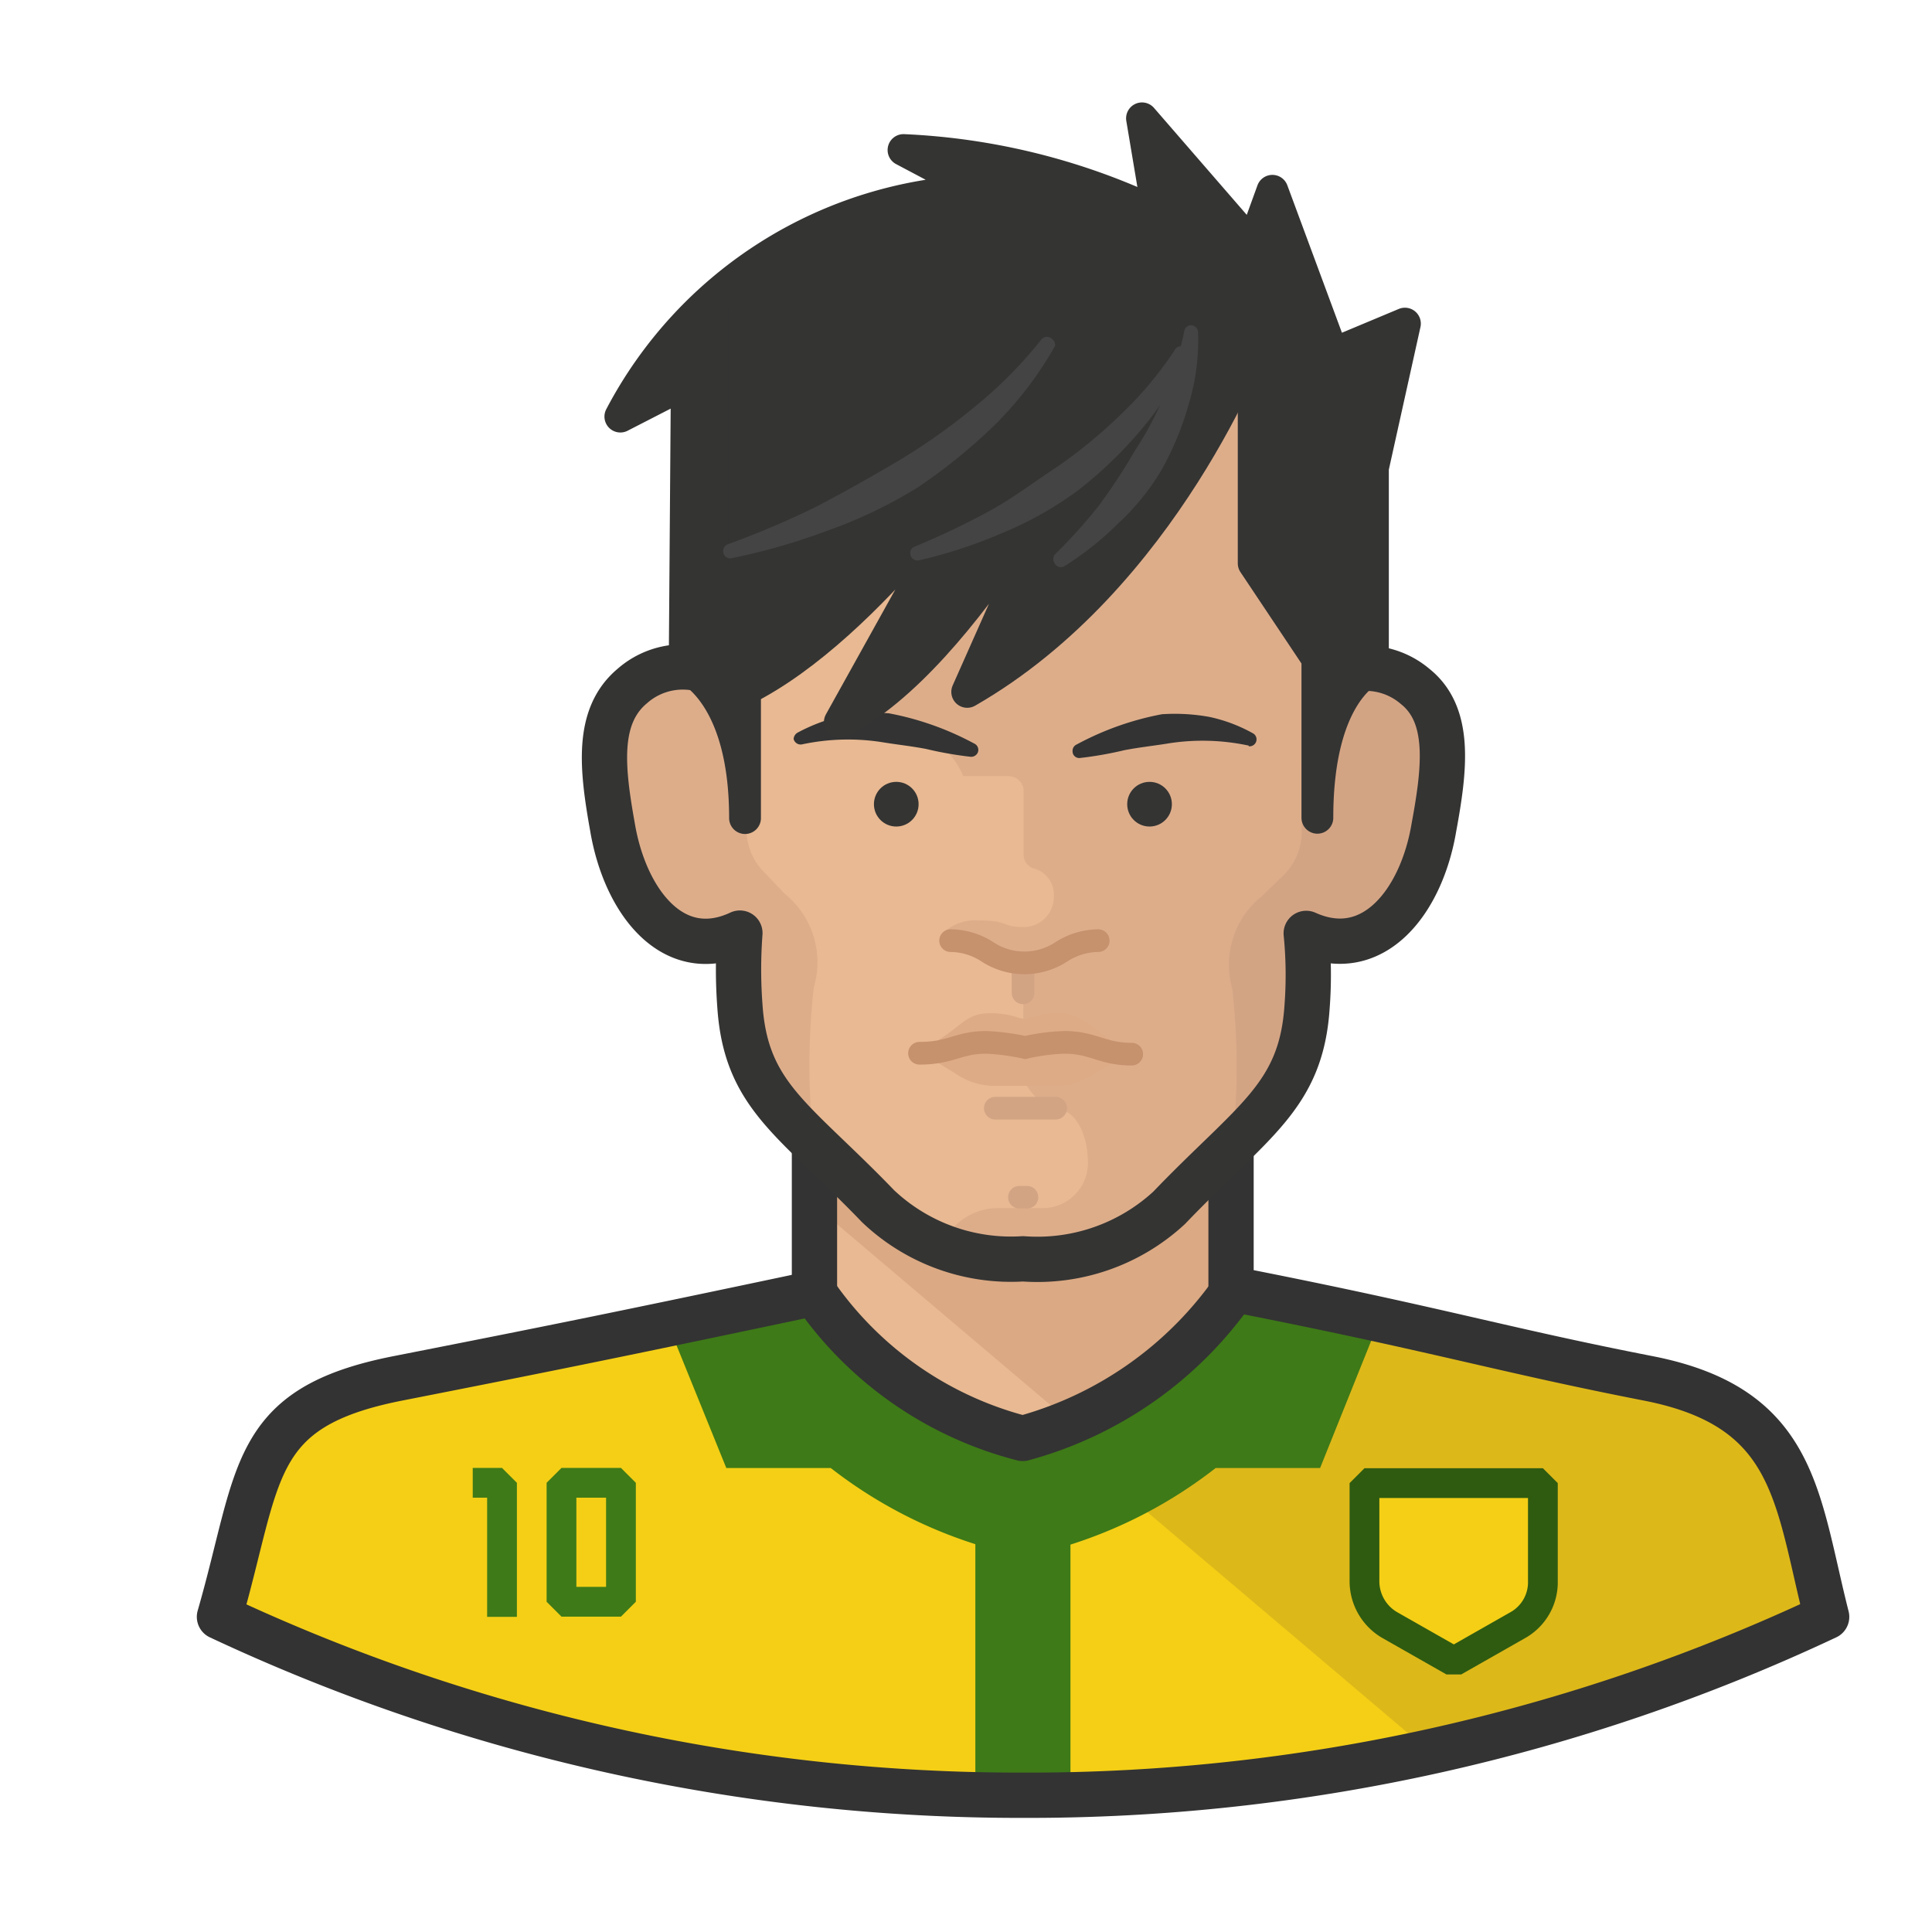 <svg xmlns="http://www.w3.org/2000/svg" viewBox="0 0 128 128"><title>footballer-neymar-jr</title><g id="footballer-neymar-jr"><g id="footballers-neymar-jr"><g id="footballers-neymar-jr-2"><g id="Icons"><path d="M109.18,91.32c-9.86-2-12.18-3.24-25.64-5.88H52c-13.44,2.84-15.78,4-25.64,5.88a16.52,16.52,0,0,0-11.82,15.8,124.86,124.86,0,0,0,53.24,11.82,124.26,124.26,0,0,0,53.24-11.82C120.98,101.2,117.06,93.32,109.18,91.32Z" style="fill:#f4cf16"/><path d="M109.18,91.32c-9.86-2-14.16-3.28-27.6-6a24.64,24.64,0,0,1-13.04,8.52l26.2,22.22a119.32,119.32,0,0,0,26.28-8.96C120.98,101.2,117.06,93.32,109.18,91.32Z" style="fill:#ddb819"/><rect x="64.62" y="94.04" width="6.3" height="24.16" style="fill:#3e7a17"/><path d="M91.42,87.4c-2.48-.54-4.44-1.3-7.88-2H52c-3.42.72-5.4,1.44-7.88,2l4,9.86h6.92a30.739,30.739,0,0,0,12.8,5.88,30.74,30.74,0,0,0,12.7-5.88h6.92Z" style="fill:#3e7a17"/><path d="M53.96,75.58v11.1a25.82,25.82,0,0,0,13.8,8.62,25.82,25.82,0,0,0,13.8-8.62V75.58Z" style="fill:#e8b992"/><path d="M53.96,79.84l17,14.4.42-.16c.52-.2.98-.44,1.48-.64a24.139,24.139,0,0,0,8.7-6.74V75.58H53.96Z" style="fill:#dba983"/><path d="M53.96,85.68a24,24,0,0,0,13.8,9.62,25.04,25.04,0,0,0,14-9.86" style="fill:none;stroke:#333;stroke-linecap:round;stroke-linejoin:round;stroke-width:3px"/><path d="M53.96,85.68c-13.44,2.84-17.74,3.7-27.6,5.64s-9.08,6.28-11.82,15.8a124.86,124.86,0,0,0,53.24,11.82,124.26,124.26,0,0,0,53.24-11.82c-2-7.88-2-13.88-11.82-15.8s-13.9-3.24-27.36-5.88" style="fill:none;stroke:#333;stroke-linecap:round;stroke-linejoin:round;stroke-width:3px"/><polyline points="31.32 98.24 33.26 98.24 33.26 107.12" style="fill:none;stroke:#3e7a17;stroke-linejoin:bevel;stroke-width:1.972px"/><rect x="37.2" y="98.24" width="3.94" height="7.88" style="fill:none;stroke:#3e7a17;stroke-linejoin:bevel;stroke-width:1.972px"/><path d="M100.54,107.68l-4.22,2.4-4.22-2.4a3.36,3.36,0,0,1-1.7-2.94V98.26h11.82v6.48A3.26,3.26,0,0,1,100.54,107.68Z" style="fill:#f4cf16;stroke:#2e5b10;stroke-linecap:square;stroke-linejoin:bevel;stroke-width:1.972px"/><line x1="53.96" y1="85.68" x2="53.96" y2="75.58" style="fill:none;stroke:#333;stroke-linejoin:round;stroke-width:3px"/><line x1="81.56" y1="85.38" x2="81.56" y2="75.58" style="fill:none;stroke:#333;stroke-linejoin:round;stroke-width:3px"/><path d="M93.76,45.48a5.04,5.04,0,0,0-5.26-.8V38.5c0-10.78-4.7-20.12-20.7-20.12s-20.66,9.24-20.66,20v6.18a5.06,5.06,0,0,0-5.26.9c-2.38,2-2,5.44-1.3,9.34.82,4.9,4,9.1,8.44,7.02a32.312,32.312,0,0,0,0,4.82c.4,6,3.6,7.5,9.16,13.28a12.8,12.8,0,0,0,9.6,3.48,12.86,12.86,0,0,0,9.68-3.38c5.54-5.78,8.76-7.36,9.14-13.36a27.722,27.722,0,0,0-.06-4.82c4.44,2,7.64-2.12,8.46-7.02C95.72,50.92,96.14,47.38,93.76,45.48Z" style="fill:#e8b992"/><path d="M88.54,44.68V38.5c0-10.78-4.7-20.12-20.7-20.12a33.258,33.258,0,0,0-5.74.48V42.02c0,4-4,4-4,6a5.64,5.64,0,0,1,5.72,3.4h3a1,1,0,0,1,1,1v4.22a.94.94,0,0,0,.68.9,1.8,1.8,0,0,1,1.32,1.88,2,2,0,0,1-2,2c-1.48,0-.96-.44-2.96-.44a3.12,3.12,0,0,0-2.18.66.44.44,0,0,0,.34.7c3.2.12,2.14,1.06,4.78,1.1v8a3.52,3.52,0,0,0,2,2c1.64,0,2.28,2,2.28,3.6a3,3,0,0,1-3,3h-3a4,4,0,0,0-3.7,2.56,17.22,17.22,0,0,0,6,.84,14.64,14.64,0,0,0,10-4.36c4.94-5,7.82-6.72,8.18-12.38a27.727,27.727,0,0,0-.02-4.86c4.44,2,7.64-2.12,8.46-7.02.66-4,1.08-7.46-1.3-9.36A4.92,4.92,0,0,0,88.54,44.68Z" style="fill:#ddad8a"/><line x1="67.78" y1="63.8" x2="67.78" y2="65.78" style="fill:none;stroke:#d3a484;stroke-linecap:round;stroke-miterlimit:10;stroke-width:1.5px"/><path d="M41.88,45.48c-2.38,2-2,5.44-1.3,9.34.82,4.9,3.82,9.1,8.24,7.02h.2a32.312,32.312,0,0,0,0,4.82c.28,4.24,2,6.24,4.9,9.08a45.883,45.883,0,0,1,0-10.34,5.82,5.82,0,0,0-1.9-6.16l-1.34-1.4a4,4,0,0,1-1.22-2.88V50.6a11.26,11.26,0,0,0-2.32-6A5.06,5.06,0,0,0,41.88,45.48Z" style="fill:#ddad8a"/><path d="M93.76,45.58c2.38,2,2,5.44,1.3,9.34-.82,4.9-3.82,9.1-8.24,7.02h-.28a32.312,32.312,0,0,1,0,4.82c-.28,4.24-2,6.24-4.9,9.08a45.883,45.883,0,0,0,0-10.34,5.82,5.82,0,0,1,2-6.16L85.02,58a4,4,0,0,0,1.22-2.88V50.7a11.26,11.26,0,0,1,2.32-6A5.06,5.06,0,0,1,93.76,45.58Z" style="fill:#d3a484"/><path d="M52.84,48.54a12,12,0,0,1,2.9-1.1,11.162,11.162,0,0,1,3.16-.18,19.439,19.439,0,0,1,5.64,2h0a.46.46,0,0,1,.24.6.48.48,0,0,1-.46.28,24.547,24.547,0,0,1-2.96-.52c-.94-.18-1.86-.28-2.74-.42a14.599,14.599,0,0,0-5.5.12h0a.48.48,0,0,1-.54-.36A.52.52,0,0,1,52.84,48.54Z" style="fill:#333"/><path d="M82.74,49.4a14.58,14.58,0,0,0-5.5-.12c-.9.14-1.8.24-2.74.42a24.547,24.547,0,0,1-2.96.52.44.44,0,0,1-.478-.398A.416.416,0,0,1,71.06,49.78a.46.46,0,0,1,.28-.46h0a19.439,19.439,0,0,1,5.64-2,12.862,12.862,0,0,1,3.16.18,10.361,10.361,0,0,1,2.9,1.1.46.46,0,0,1-.32.84Z" style="fill:#333"/><path d="M93.76,45.48a5.04,5.04,0,0,0-5.26-.8V38.5c0-10.78-4.7-20.12-20.7-20.12s-20.66,9.24-20.66,20v6.18a5.06,5.06,0,0,0-5.26.9c-2.38,2-2,5.44-1.3,9.34.82,4.9,4,9.1,8.44,7.02a32.312,32.312,0,0,0,0,4.82c.4,6,3.6,7.5,9.16,13.28a12.8,12.8,0,0,0,9.6,3.48,12.86,12.86,0,0,0,9.68-3.38c5.54-5.78,8.76-7.36,9.14-13.36a27.722,27.722,0,0,0-.06-4.82c4.44,2,7.64-2.12,8.46-7.02C95.72,50.92,96.14,47.38,93.76,45.48Z" style="fill:none;stroke:#343433;stroke-linejoin:round;stroke-width:3px"/><path d="M70.66,67.16a5.66,5.66,0,0,0-2.36.26,1.22,1.22,0,0,1-.84,0,5.739,5.739,0,0,0-2.36-.26c-1.34.2-1.48,1.04-4.18,2.5l2.38,1.46a4.58,4.58,0,0,0,2.54.82h4.14a4.42,4.42,0,0,0,2.56-.82L75,69.72C72.28,68.26,72,67.36,70.66,67.16Z" style="fill:#ddab85"/><path d="M74.98,69.84c-2,0-2.52-.78-4.48-.78a13.456,13.456,0,0,0-2.58.34,15.039,15.039,0,0,0-2.58-.34c-1.88,0-2.3.72-4.42.72" style="fill:none;stroke:#c6916d;stroke-linecap:round;stroke-miterlimit:10;stroke-width:1.5px"/><path d="M62.98,62.32a4.52,4.52,0,0,1,2.44.74h0a4.46,4.46,0,0,0,4.9,0h0a4.579,4.579,0,0,1,2.44-.74" style="fill:none;stroke:#c6916d;stroke-linecap:round;stroke-miterlimit:10;stroke-width:1.5px"/><path d="M41.1,27.6l4.4-2.26L45.36,44.2s4,1.52,4,10V41.52l4.22-4.22V22.58H83.06V37.32l4.22,6.32V54.18c0-8.52,3.68-9.88,3.68-9.88V31l2.12-9.56-4.78,2-4-10.8-1.32,3.64L75.66,7.84l1.06,6.32A43.5,43.5,0,0,0,59.86,9.94l5.06,2.68A28,28,0,0,0,41.1,27.6Z" style="fill:#343433;stroke:#343433;stroke-linecap:round;stroke-linejoin:round;stroke-width:2.107px"/><path d="M83.04,22.58S77.16,38.34,64.08,45.84L72.54,26.8s-8.46,16.86-16.9,21.04L66.18,28.88S57.76,41.5,49.32,45.7l4.22-12.62L49.32,37.3V20.46h33.7v2.12Z" style="fill:#343433;stroke:#343433;stroke-linecap:round;stroke-linejoin:round;stroke-width:2.107px"/><path d="M79.38,22.08a14.881,14.881,0,0,1-.6,4.62,20.203,20.203,0,0,1-1.76,4.32,15.584,15.584,0,0,1-2.92,3.64,20.603,20.603,0,0,1-3.56,2.84.46.46,0,0,1-.638-.125c-.008-.011-.015-.023-.021-.035a.52.52,0,0,1,0-.6h0A34.152,34.152,0,0,0,72.8,33.5a38.008,38.008,0,0,0,2.4-3.66,21.993,21.993,0,0,0,2-3.8,21.564,21.564,0,0,0,1.26-4.1h0a.46.46,0,0,1,.523-.387l.037.007A.5.5,0,0,1,79.38,22.08Z" style="fill:#444"/><path d="M78.64,23.6a19.241,19.241,0,0,1-3.08,4.92,27.402,27.402,0,0,1-4.18,4,23.541,23.541,0,0,1-5.04,2.82,31.44,31.44,0,0,1-5.44,1.78.48.48,0,0,1-.579-.355L60.32,36.76a.46.46,0,0,1,.22-.52h0a51.711,51.711,0,0,0,5.04-2.4c1.6-.88,3.06-2,4.56-2.98a32.802,32.802,0,0,0,4.18-3.46,24.621,24.621,0,0,0,3.48-4.16h0a.48.48,0,0,1,.74-.2A.44.44,0,0,1,78.64,23.6Z" style="fill:#444"/><path d="M69.9,22.92a24.003,24.003,0,0,1-4,5.24,36.797,36.797,0,0,1-5.14,4.16,31.062,31.062,0,0,1-6,2.86,41.493,41.493,0,0,1-6.28,1.8.46.46,0,0,1-.553-.343L47.92,36.6a.48.48,0,0,1,.3-.54h0a58.835,58.835,0,0,0,5.84-2.48c1.84-.96,3.68-2,5.48-3.06a41.3,41.3,0,0,0,5.1-3.62,28.722,28.722,0,0,0,4.38-4.44h0a.48.48,0,0,1,.679-.001L69.7,22.46A.48.48,0,0,1,69.9,22.92Z" style="fill:#444"/><line x1="65.94" y1="73.42" x2="69.94" y2="73.42" style="fill:none;stroke:#d3a484;stroke-linecap:round;stroke-miterlimit:10;stroke-width:1.5px"/><line x1="67.54" y1="79.32" x2="68.04" y2="79.32" style="fill:none;stroke:#d3a484;stroke-linecap:round;stroke-miterlimit:10;stroke-width:1.5px"/><circle cx="59.38" cy="53.28" r="1.48" style="fill:#343433"/><circle cx="76.16" cy="53.28" r="1.48" style="fill:#343433"/></g></g></g></g></svg>